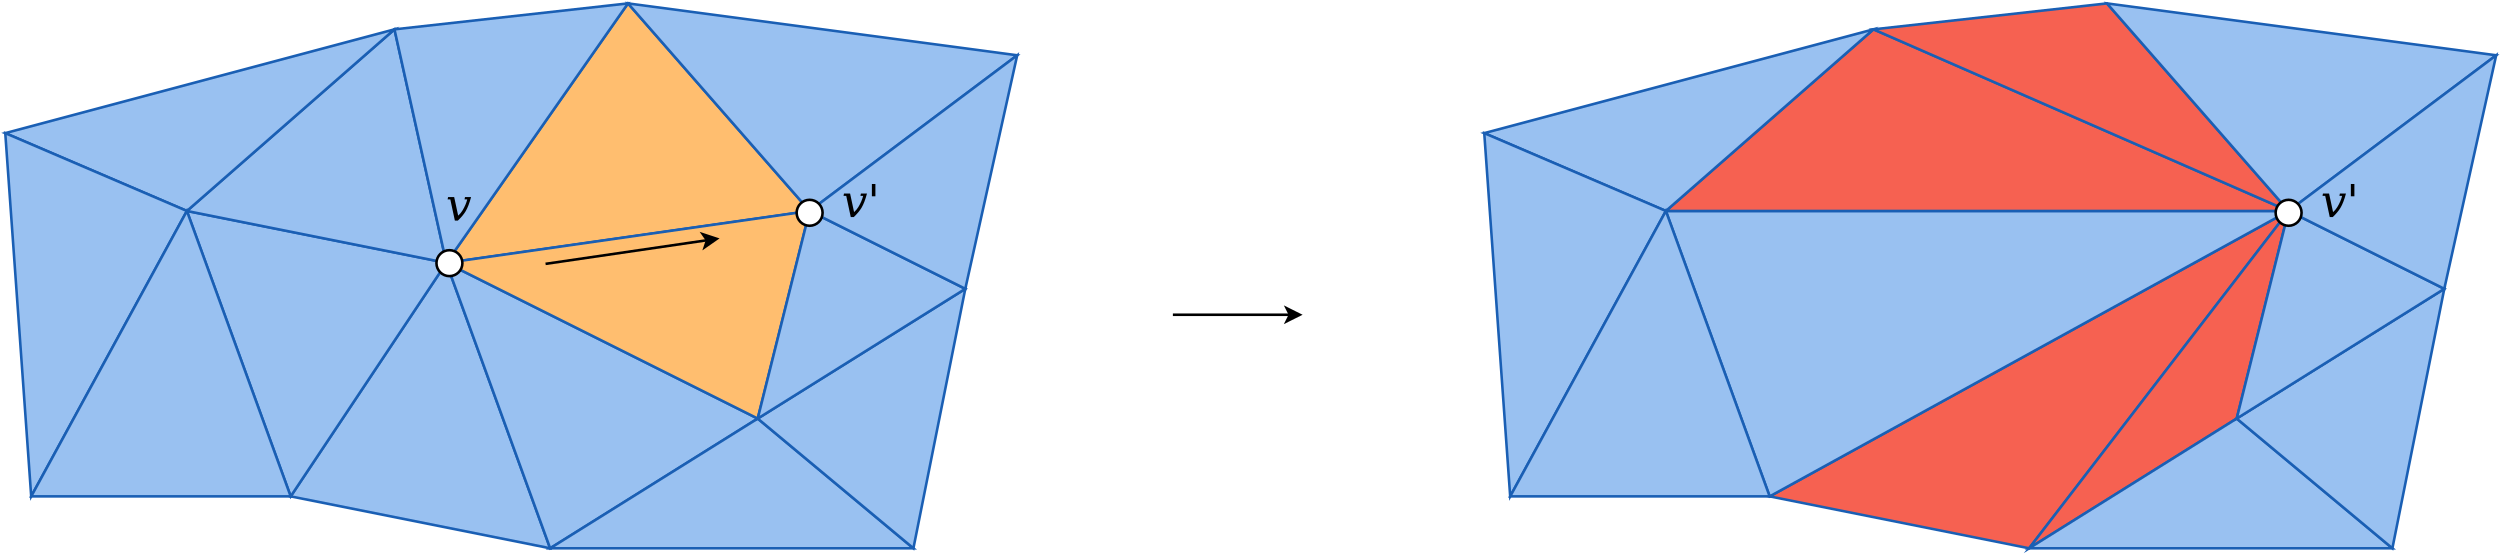 <?xml version="1.0" encoding="UTF-8"?>
<svg xmlns="http://www.w3.org/2000/svg" xmlns:xlink="http://www.w3.org/1999/xlink" width="1927" height="427" viewBox="0 0 1927 427">
<defs>
<g>
<g id="glyph-0-0">
<path d="M 9.188 0 L 6.891 0 L 3.391 -16.344 L 1.312 -16.344 L 1.656 -18.172 L 6.359 -18.172 L 9.438 -3.844 C 10.75 -4.977 11.844 -6.27 12.719 -7.719 C 14.539 -10.727 15.773 -13.602 16.422 -16.344 L 14.344 -16.344 L 14.703 -18.172 L 19.391 -18.172 C 18.148 -13.473 16.742 -9.805 15.172 -7.172 C 13.805 -4.898 11.812 -2.508 9.188 0 Z M 9.188 0 "/>
</g>
<g id="glyph-0-1">
<path d="M 6.156 -25.516 L 6.156 -16.031 L 3.438 -16.031 L 3.438 -25.516 Z M 6.156 -25.516 "/>
</g>
</g>
</defs>
<rect x="-192.7" y="-42.7" width="2312.4" height="512.4" fill="rgb(100%, 100%, 100%)" fill-opacity="1"/>
<path fill-rule="evenodd" fill="rgb(60%, 75.686%, 94.51%)" fill-opacity="1" stroke-width="0.1" stroke-linecap="butt" stroke-linejoin="miter" stroke="rgb(10.196%, 37.255%, 70.588%)" stroke-opacity="1" stroke-miterlimit="10" d="M 34 13 L 38 24 L 28 22 Z M 34 13 " transform="matrix(20, 0, 0, 20, -335.946, -57.381)"/>
<path fill-rule="evenodd" fill="rgb(60%, 75.686%, 94.51%)" fill-opacity="1" stroke-width="0.1" stroke-linecap="butt" stroke-linejoin="miter" stroke="rgb(10.196%, 37.255%, 70.588%)" stroke-opacity="1" stroke-miterlimit="10" d="M 34 13 L 46 19 L 38 24 Z M 34 13 " transform="matrix(20, 0, 0, 20, -335.946, -57.381)"/>
<path fill-rule="evenodd" fill="rgb(60%, 75.686%, 94.51%)" fill-opacity="1" stroke-width="0.1" stroke-linecap="butt" stroke-linejoin="miter" stroke="rgb(10.196%, 37.255%, 70.588%)" stroke-opacity="1" stroke-miterlimit="10" d="M 24 11 L 34 13 L 28 22 Z M 24 11 " transform="matrix(20, 0, 0, 20, -335.946, -57.381)"/>
<path fill-rule="evenodd" fill="rgb(60%, 75.686%, 94.51%)" fill-opacity="1" stroke-width="0.1" stroke-linecap="butt" stroke-linejoin="miter" stroke="rgb(10.196%, 37.255%, 70.588%)" stroke-opacity="1" stroke-miterlimit="10" d="M 24 11 L 32 4 L 34 13 Z M 24 11 " transform="matrix(20, 0, 0, 20, -335.946, -57.381)"/>
<path fill-rule="evenodd" fill="rgb(60%, 75.686%, 94.51%)" fill-opacity="1" stroke-width="0.1" stroke-linecap="butt" stroke-linejoin="miter" stroke="rgb(10.196%, 37.255%, 70.588%)" stroke-opacity="1" stroke-miterlimit="10" d="M 17 8 L 32 4 L 24 11 Z M 17 8 " transform="matrix(20, 0, 0, 20, -335.946, -57.381)"/>
<path fill-rule="evenodd" fill="rgb(100%, 74.51%, 43.529%)" fill-opacity="1" stroke-width="0.1" stroke-linecap="butt" stroke-linejoin="miter" stroke="rgb(10.196%, 37.255%, 70.588%)" stroke-opacity="1" stroke-miterlimit="10" d="M 34 13 L 41 3 L 48 11 Z M 34 13 " transform="matrix(20, 0, 0, 20, -335.946, -57.381)"/>
<path fill-rule="evenodd" fill="rgb(60%, 75.686%, 94.51%)" fill-opacity="1" stroke-width="0.1" stroke-linecap="butt" stroke-linejoin="miter" stroke="rgb(10.196%, 37.255%, 70.588%)" stroke-opacity="1" stroke-miterlimit="10" d="M 32 4 L 41 3 L 34 13 Z M 32 4 " transform="matrix(20, 0, 0, 20, -335.946, -57.381)"/>
<path fill-rule="evenodd" fill="rgb(60%, 75.686%, 94.51%)" fill-opacity="1" stroke-width="0.1" stroke-linecap="butt" stroke-linejoin="miter" stroke="rgb(10.196%, 37.255%, 70.588%)" stroke-opacity="1" stroke-miterlimit="10" d="M 48 11 L 41 3 L 56 5 Z M 48 11 " transform="matrix(20, 0, 0, 20, -335.946, -57.381)"/>
<path fill-rule="evenodd" fill="rgb(100%, 74.51%, 43.529%)" fill-opacity="1" stroke-width="0.1" stroke-linecap="butt" stroke-linejoin="miter" stroke="rgb(10.196%, 37.255%, 70.588%)" stroke-opacity="1" stroke-miterlimit="10" d="M 46 19 L 34 13 L 48 11 Z M 46 19 " transform="matrix(20, 0, 0, 20, -335.946, -57.381)"/>
<path fill-rule="evenodd" fill="rgb(60%, 75.686%, 94.51%)" fill-opacity="1" stroke-width="0.1" stroke-linecap="butt" stroke-linejoin="miter" stroke="rgb(10.196%, 37.255%, 70.588%)" stroke-opacity="1" stroke-miterlimit="10" d="M 52 24 L 38 24 L 46 19 Z M 52 24 " transform="matrix(20, 0, 0, 20, -335.946, -57.381)"/>
<path fill-rule="evenodd" fill="rgb(60%, 75.686%, 94.51%)" fill-opacity="1" stroke-width="0.1" stroke-linecap="butt" stroke-linejoin="miter" stroke="rgb(10.196%, 37.255%, 70.588%)" stroke-opacity="1" stroke-miterlimit="10" d="M 24 11 L 18 22 L 17 8 Z M 24 11 " transform="matrix(20, 0, 0, 20, -335.946, -57.381)"/>
<path fill-rule="evenodd" fill="rgb(60%, 75.686%, 94.51%)" fill-opacity="1" stroke-width="0.1" stroke-linecap="butt" stroke-linejoin="miter" stroke="rgb(10.196%, 37.255%, 70.588%)" stroke-opacity="1" stroke-miterlimit="10" d="M 28 22 L 18 22 L 24 11 Z M 28 22 " transform="matrix(20, 0, 0, 20, -335.946, -57.381)"/>
<path fill-rule="evenodd" fill="rgb(60%, 75.686%, 94.51%)" fill-opacity="1" stroke-width="0.1" stroke-linecap="butt" stroke-linejoin="miter" stroke="rgb(10.196%, 37.255%, 70.588%)" stroke-opacity="1" stroke-miterlimit="10" d="M 52 24 L 46 19 L 54 14 Z M 52 24 " transform="matrix(20, 0, 0, 20, -335.946, -57.381)"/>
<path fill-rule="evenodd" fill="rgb(60%, 75.686%, 94.51%)" fill-opacity="1" stroke-width="0.1" stroke-linecap="butt" stroke-linejoin="miter" stroke="rgb(10.196%, 37.255%, 70.588%)" stroke-opacity="1" stroke-miterlimit="10" d="M 48 11 L 46 19 L 54 14 Z M 48 11 " transform="matrix(20, 0, 0, 20, -335.946, -57.381)"/>
<path fill-rule="evenodd" fill="rgb(60%, 75.686%, 94.51%)" fill-opacity="1" stroke-width="0.1" stroke-linecap="butt" stroke-linejoin="miter" stroke="rgb(10.196%, 37.255%, 70.588%)" stroke-opacity="1" stroke-miterlimit="10" d="M 48 11 L 54 14 L 56 5 Z M 48 11 " transform="matrix(20, 0, 0, 20, -335.946, -57.381)"/>
<path fill-rule="evenodd" fill="rgb(100%, 100%, 100%)" fill-opacity="1" stroke-width="0.1" stroke-linecap="butt" stroke-linejoin="miter" stroke="rgb(0%, 0%, 0%)" stroke-opacity="1" stroke-miterlimit="10" d="M 34.618 13.011 C 34.618 13.287 34.394 13.511 34.118 13.511 C 33.842 13.511 33.618 13.287 33.618 13.011 C 33.618 12.735 33.842 12.511 34.118 12.511 C 34.394 12.511 34.618 12.735 34.618 13.011 " transform="matrix(20, 0, 0, 20, -335.946, -57.381)"/>
<path fill-rule="evenodd" fill="rgb(100%, 100%, 100%)" fill-opacity="1" stroke-width="0.1" stroke-linecap="butt" stroke-linejoin="miter" stroke="rgb(0%, 0%, 0%)" stroke-opacity="1" stroke-miterlimit="10" d="M 48.5 11.07 C 48.5 11.346 48.276 11.57 48 11.57 C 47.724 11.57 47.5 11.346 47.5 11.07 C 47.5 10.794 47.724 10.57 48 10.57 C 48.276 10.57 48.5 10.794 48.5 11.07 " transform="matrix(20, 0, 0, 20, -335.946, -57.381)"/>
<path fill="none" stroke-width="0.1" stroke-linecap="butt" stroke-linejoin="miter" stroke="rgb(0%, 0%, 0%)" stroke-opacity="1" stroke-miterlimit="10" d="M 37.823 13.038 L 44.048 12.127 " transform="matrix(20, 0, 0, 20, -335.946, -57.381)"/>
<path fill-rule="evenodd" fill="rgb(0%, 0%, 0%)" fill-opacity="1" stroke-width="0.1" stroke-linecap="butt" stroke-linejoin="miter" stroke="rgb(0%, 0%, 0%)" stroke-opacity="1" stroke-miterlimit="10" d="M 44.419 12.073 L 43.96 12.393 L 44.048 12.127 L 43.888 11.898 Z M 44.419 12.073 " transform="matrix(20, 0, 0, 20, -335.946, -57.381)"/>
<g fill="rgb(0%, 0%, 0%)" fill-opacity="1">
<use xlink:href="#glyph-0-0" x="343.715" y="170.053"/>
</g>
<g fill="rgb(0%, 0%, 0%)" fill-opacity="1">
<use xlink:href="#glyph-0-0" x="648.883" y="167.334"/>
<use xlink:href="#glyph-0-1" x="668.605" y="167.334"/>
</g>
<path fill="none" stroke-width="0.1" stroke-linecap="butt" stroke-linejoin="miter" stroke="rgb(0%, 0%, 0%)" stroke-opacity="1" stroke-miterlimit="10" d="M 62 15 L 66.513 15 " transform="matrix(20, 0, 0, 20, -335.946, -57.381)"/>
<path fill-rule="evenodd" fill="rgb(0%, 0%, 0%)" fill-opacity="1" stroke-width="0.1" stroke-linecap="butt" stroke-linejoin="miter" stroke="rgb(0%, 0%, 0%)" stroke-opacity="1" stroke-miterlimit="10" d="M 66.888 15 L 66.388 15.25 L 66.513 15 L 66.388 14.75 Z M 66.888 15 " transform="matrix(20, 0, 0, 20, -335.946, -57.381)"/>
<path fill-rule="evenodd" fill="rgb(96.471%, 38.039%, 31.765%)" fill-opacity="1" stroke-width="0.1" stroke-linecap="butt" stroke-linejoin="miter" stroke="rgb(10.196%, 37.255%, 70.588%)" stroke-opacity="1" stroke-miterlimit="10" d="M 105 11 L 95 24 L 85 22 Z M 105 11 " transform="matrix(20, 0, 0, 20, -335.946, -57.381)"/>
<path fill-rule="evenodd" fill="rgb(96.471%, 38.039%, 31.765%)" fill-opacity="1" stroke-width="0.1" stroke-linecap="butt" stroke-linejoin="miter" stroke="rgb(10.196%, 37.255%, 70.588%)" stroke-opacity="1" stroke-miterlimit="10" d="M 105 11 L 103 19 L 95 24 Z M 105 11 " transform="matrix(20, 0, 0, 20, -335.946, -57.381)"/>
<path fill-rule="evenodd" fill="rgb(60%, 75.686%, 94.51%)" fill-opacity="1" stroke-width="0.1" stroke-linecap="butt" stroke-linejoin="miter" stroke="rgb(10.196%, 37.255%, 70.588%)" stroke-opacity="1" stroke-miterlimit="10" d="M 81 11 L 105 11 L 85 22 Z M 81 11 " transform="matrix(20, 0, 0, 20, -335.946, -57.381)"/>
<path fill-rule="evenodd" fill="rgb(96.471%, 38.039%, 31.765%)" fill-opacity="1" stroke-width="0.1" stroke-linecap="butt" stroke-linejoin="miter" stroke="rgb(10.196%, 37.255%, 70.588%)" stroke-opacity="1" stroke-miterlimit="10" d="M 81 11 L 89 4 L 105 11 Z M 81 11 " transform="matrix(20, 0, 0, 20, -335.946, -57.381)"/>
<path fill-rule="evenodd" fill="rgb(60%, 75.686%, 94.51%)" fill-opacity="1" stroke-width="0.1" stroke-linecap="butt" stroke-linejoin="miter" stroke="rgb(10.196%, 37.255%, 70.588%)" stroke-opacity="1" stroke-miterlimit="10" d="M 74 8 L 89 4 L 81 11 Z M 74 8 " transform="matrix(20, 0, 0, 20, -335.946, -57.381)"/>
<path fill-rule="evenodd" fill="rgb(96.471%, 38.039%, 31.765%)" fill-opacity="1" stroke-width="0.1" stroke-linecap="butt" stroke-linejoin="miter" stroke="rgb(10.196%, 37.255%, 70.588%)" stroke-opacity="1" stroke-miterlimit="10" d="M 89 4 L 98 3 L 105 11 Z M 89 4 " transform="matrix(20, 0, 0, 20, -335.946, -57.381)"/>
<path fill-rule="evenodd" fill="rgb(60%, 75.686%, 94.51%)" fill-opacity="1" stroke-width="0.1" stroke-linecap="butt" stroke-linejoin="miter" stroke="rgb(10.196%, 37.255%, 70.588%)" stroke-opacity="1" stroke-miterlimit="10" d="M 105 11 L 98 3 L 113 5 Z M 105 11 " transform="matrix(20, 0, 0, 20, -335.946, -57.381)"/>
<path fill-rule="evenodd" fill="rgb(60%, 75.686%, 94.51%)" fill-opacity="1" stroke-width="0.1" stroke-linecap="butt" stroke-linejoin="miter" stroke="rgb(10.196%, 37.255%, 70.588%)" stroke-opacity="1" stroke-miterlimit="10" d="M 109 24 L 95 24 L 103 19 Z M 109 24 " transform="matrix(20, 0, 0, 20, -335.946, -57.381)"/>
<path fill-rule="evenodd" fill="rgb(60%, 75.686%, 94.51%)" fill-opacity="1" stroke-width="0.1" stroke-linecap="butt" stroke-linejoin="miter" stroke="rgb(10.196%, 37.255%, 70.588%)" stroke-opacity="1" stroke-miterlimit="10" d="M 81 11 L 75 22 L 74 8 Z M 81 11 " transform="matrix(20, 0, 0, 20, -335.946, -57.381)"/>
<path fill-rule="evenodd" fill="rgb(60%, 75.686%, 94.51%)" fill-opacity="1" stroke-width="0.1" stroke-linecap="butt" stroke-linejoin="miter" stroke="rgb(10.196%, 37.255%, 70.588%)" stroke-opacity="1" stroke-miterlimit="10" d="M 85 22 L 75 22 L 81 11 Z M 85 22 " transform="matrix(20, 0, 0, 20, -335.946, -57.381)"/>
<path fill-rule="evenodd" fill="rgb(60%, 75.686%, 94.51%)" fill-opacity="1" stroke-width="0.1" stroke-linecap="butt" stroke-linejoin="miter" stroke="rgb(10.196%, 37.255%, 70.588%)" stroke-opacity="1" stroke-miterlimit="10" d="M 109 24 L 103 19 L 111 14 Z M 109 24 " transform="matrix(20, 0, 0, 20, -335.946, -57.381)"/>
<path fill-rule="evenodd" fill="rgb(60%, 75.686%, 94.51%)" fill-opacity="1" stroke-width="0.1" stroke-linecap="butt" stroke-linejoin="miter" stroke="rgb(10.196%, 37.255%, 70.588%)" stroke-opacity="1" stroke-miterlimit="10" d="M 105 11 L 103 19 L 111 14 Z M 105 11 " transform="matrix(20, 0, 0, 20, -335.946, -57.381)"/>
<path fill-rule="evenodd" fill="rgb(60%, 75.686%, 94.51%)" fill-opacity="1" stroke-width="0.1" stroke-linecap="butt" stroke-linejoin="miter" stroke="rgb(10.196%, 37.255%, 70.588%)" stroke-opacity="1" stroke-miterlimit="10" d="M 105 11 L 111 14 L 113 5 Z M 105 11 " transform="matrix(20, 0, 0, 20, -335.946, -57.381)"/>
<path fill-rule="evenodd" fill="rgb(100%, 100%, 100%)" fill-opacity="1" stroke-width="0.1" stroke-linecap="butt" stroke-linejoin="miter" stroke="rgb(0%, 0%, 0%)" stroke-opacity="1" stroke-miterlimit="10" d="M 105.5 11.07 C 105.5 11.346 105.276 11.57 105 11.57 C 104.724 11.57 104.5 11.346 104.5 11.07 C 104.5 10.794 104.724 10.57 105 10.57 C 105.276 10.57 105.5 10.794 105.5 11.07 " transform="matrix(20, 0, 0, 20, -335.946, -57.381)"/>
<g fill="rgb(0%, 0%, 0%)" fill-opacity="1">
<use xlink:href="#glyph-0-0" x="1788.883" y="167.334"/>
<use xlink:href="#glyph-0-1" x="1808.605" y="167.334"/>
</g>
</svg>
